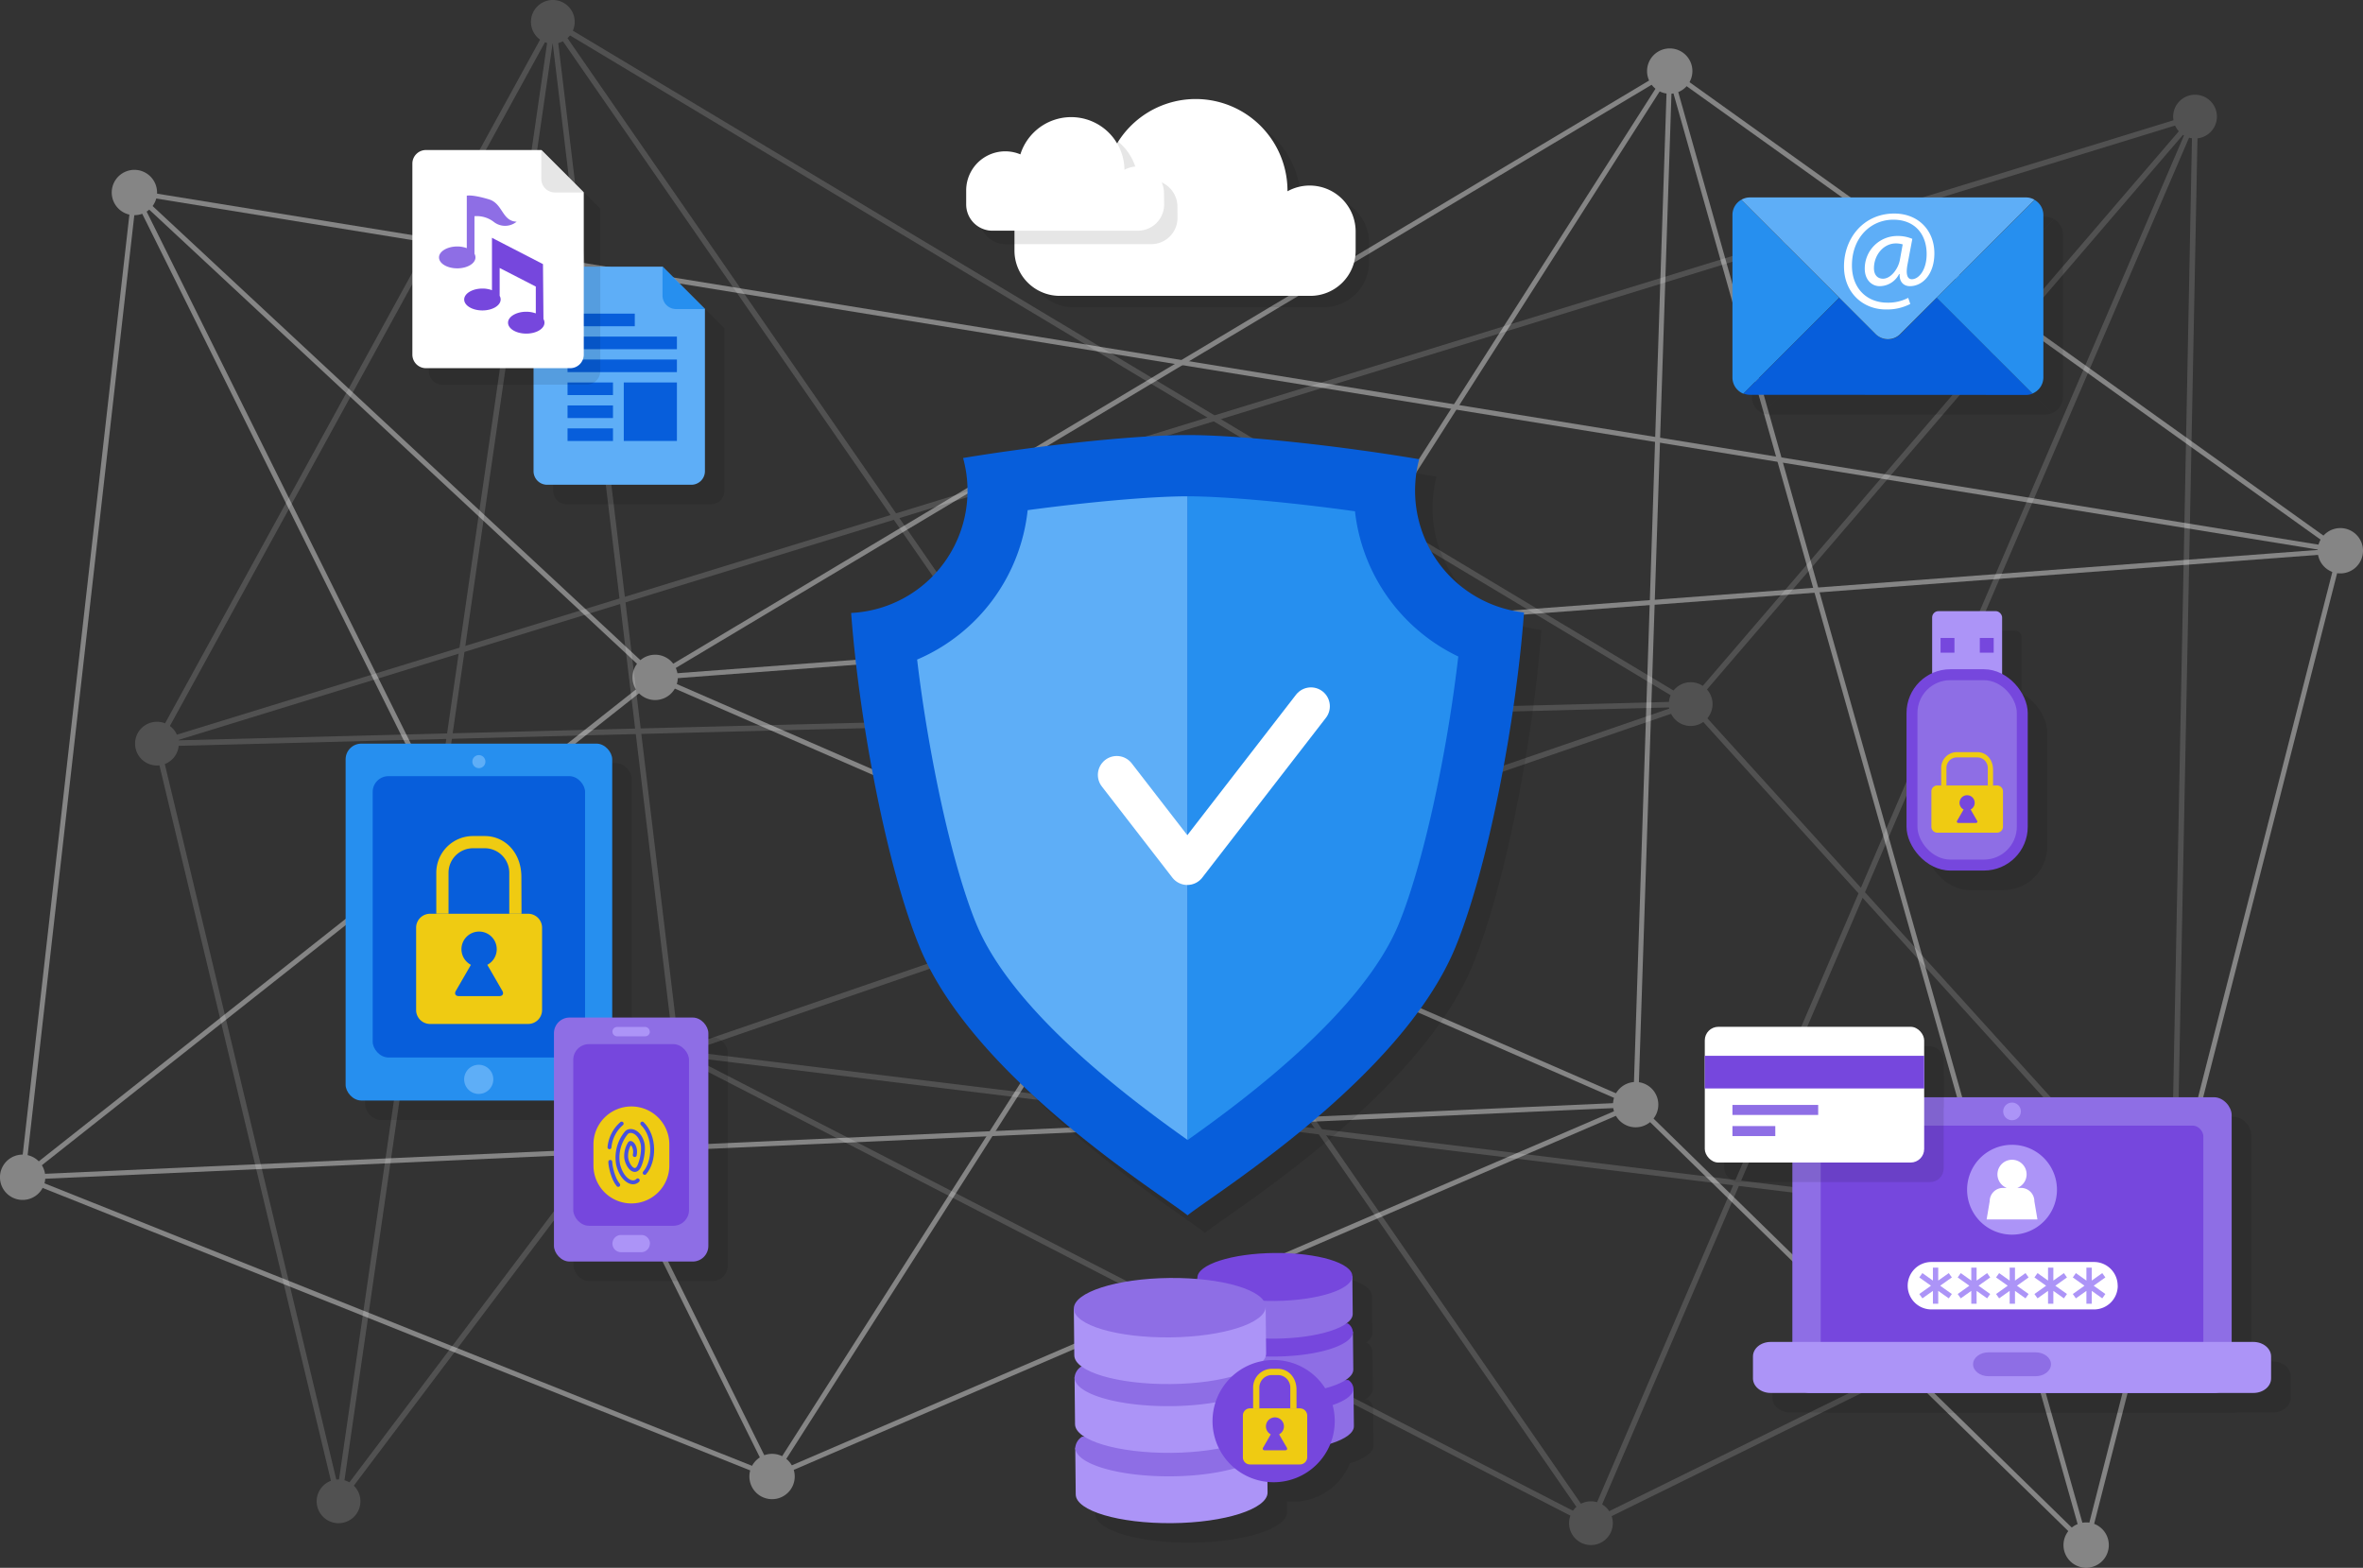 <svg xmlns="http://www.w3.org/2000/svg" viewBox="0 0 648.43 430.24"><rect x="0" y="0" width="648.43" height="430.24" fill="#333333" stroke="none"/><defs><style>.cls-1{isolation:isolate;}.cls-2{opacity:0.4;}.cls-3{fill:#fff;}.cls-15,.cls-17,.cls-18,.cls-4,.cls-6{fill:none;}.cls-18,.cls-4,.cls-6{stroke:#fff;}.cls-15,.cls-17,.cls-4,.cls-6{stroke-miterlimit:10;}.cls-4{stroke-width:1.36px;}.cls-5{opacity:0.15;}.cls-6{stroke-width:1.51px;}.cls-7{opacity:0.1;mix-blend-mode:multiply;}.cls-8{fill:#5eaef7;}.cls-9{fill:#268fef;}.cls-10{fill:#075edb;}.cls-11{fill:#e6e6e6;}.cls-12{fill:#8e6ee5;}.cls-13{fill:#7647dd;}.cls-14{fill:#efcb12;}.cls-15{stroke:#000;}.cls-15,.cls-17,.cls-18{stroke-linecap:round;}.cls-15,.cls-17{stroke-width:1.07px;}.cls-16{fill:#ac94f7;}.cls-17{stroke:#4650e0;}.cls-18{stroke-linejoin:round;stroke-width:10.37px;}</style></defs><title>Asset 1</title><g class="cls-1"><g id="Layer_2" data-name="Layer 2"><g id="Artboard_2" data-name="Artboard 2"><g class="cls-2"><path class="cls-3" d="M43.1,52.82a6.22,6.22,0,1,1-6.22-6.21A6.23,6.23,0,0,1,43.1,52.82Z"/><path class="cls-3" d="M12.43,323.07a6.22,6.22,0,1,1-6.22-6.22A6.21,6.21,0,0,1,12.43,323.07Z"/><path class="cls-3" d="M186,185.88a6.22,6.22,0,1,1-6.22-6.21A6.22,6.22,0,0,1,186,185.88Z"/><path class="cls-3" d="M455.06,303.13a6.22,6.22,0,1,1-6.21-6.21A6.21,6.21,0,0,1,455.06,303.13Z"/><path class="cls-3" d="M648.43,151.13a6.22,6.22,0,1,1-6.22-6.21A6.21,6.21,0,0,1,648.43,151.13Z"/><path class="cls-3" d="M464.41,19.5a6.22,6.22,0,1,1-6.22-6.21A6.21,6.21,0,0,1,464.41,19.5Z"/><path class="cls-3" d="M578.68,424a6.22,6.22,0,1,1-6.22-6.21A6.21,6.21,0,0,1,578.68,424Z"/><path class="cls-3" d="M218.08,405.19a6.22,6.22,0,1,1-6.21-6.22A6.21,6.21,0,0,1,218.08,405.19Z"/><line class="cls-4" x1="36.88" y1="52.82" x2="179.8" y2="185.88"/><line class="cls-4" x1="179.8" y1="185.88" x2="6.21" y2="323.07"/><line class="cls-4" x1="6.21" y1="323.07" x2="211.87" y2="405.19"/><line class="cls-4" x1="211.87" y1="405.19" x2="448.85" y2="303.13"/><line class="cls-4" x1="448.85" y1="303.13" x2="572.46" y2="424.02"/><line class="cls-4" x1="572.46" y1="424.02" x2="642.21" y2="151.13"/><line class="cls-4" x1="572.46" y1="424.02" x2="458.19" y2="19.5"/><line class="cls-4" x1="458.19" y1="19.5" x2="642.21" y2="151.13"/><line class="cls-4" x1="458.19" y1="19.5" x2="448.85" y2="303.13"/><line class="cls-4" x1="458.19" y1="19.5" x2="179.8" y2="185.88"/><line class="cls-4" x1="36.88" y1="52.82" x2="6.21" y2="323.07"/><line class="cls-4" x1="36.88" y1="52.82" x2="642.21" y2="151.13"/><line class="cls-4" x1="211.87" y1="405.19" x2="36.88" y2="52.82"/><line class="cls-4" x1="211.87" y1="405.19" x2="458.19" y2="19.5"/><line class="cls-4" x1="448.85" y1="303.13" x2="179.8" y2="185.88"/><line class="cls-4" x1="179.8" y1="185.88" x2="642.21" y2="151.13"/><line class="cls-4" x1="6.21" y1="323.07" x2="448.85" y2="303.13"/></g><g class="cls-5"><path class="cls-3" d="M596.34,32a6,6,0,1,0,6-6A6,6,0,0,0,596.34,32Z"/><path class="cls-3" d="M590.31,339.32a6,6,0,1,0,6-6A6,6,0,0,0,590.31,339.32Z"/><path class="cls-3" d="M457.94,193.22a6,6,0,1,0,6-6A6,6,0,0,0,457.94,193.22Z"/><path class="cls-3" d="M178.25,288.9a7.5,7.5,0,1,0,7.5-7.49A7.5,7.5,0,0,0,178.25,288.9Z"/><path class="cls-3" d="M37.07,204.07a6,6,0,1,0,6-6A6,6,0,0,0,37.07,204.07Z"/><path class="cls-3" d="M145.7,6a6,6,0,1,0,6-6A6,6,0,0,0,145.7,6Z"/><path class="cls-3" d="M86.9,412a6,6,0,1,0,6-6A6,6,0,0,0,86.9,412Z"/><path class="cls-3" d="M430.57,418a6,6,0,1,0,6-6A6,6,0,0,0,430.57,418Z"/><line class="cls-6" x1="602.37" y1="31.96" x2="463.97" y2="193.22"/><line class="cls-6" x1="463.97" y1="193.22" x2="596.34" y2="339.33"/><line class="cls-6" x1="596.34" y1="339.33" x2="436.6" y2="418"/><line class="cls-6" x1="436.6" y1="418" x2="185.75" y2="288.91"/><line class="cls-6" x1="185.75" y1="288.91" x2="92.93" y2="411.97"/><line class="cls-6" x1="92.93" y1="411.97" x2="43.1" y2="204.07"/><line class="cls-6" x1="92.93" y1="411.97" x2="151.73" y2="6.03"/><line class="cls-6" x1="151.73" y1="6.03" x2="43.1" y2="204.07"/><line class="cls-6" x1="151.73" y1="6.03" x2="185.75" y2="288.91"/><line class="cls-6" x1="151.73" y1="6.03" x2="463.97" y2="193.22"/><line class="cls-6" x1="602.37" y1="31.96" x2="596.34" y2="339.33"/><line class="cls-6" x1="602.37" y1="31.96" x2="43.1" y2="204.07"/><line class="cls-6" x1="436.6" y1="418" x2="602.37" y2="31.96"/><line class="cls-6" x1="436.6" y1="418" x2="151.73" y2="6.03"/><line class="cls-6" x1="185.75" y1="288.91" x2="463.97" y2="193.22"/><line class="cls-6" x1="463.97" y1="193.22" x2="43.1" y2="204.07"/><line class="cls-6" x1="596.34" y1="339.33" x2="185.75" y2="288.91"/></g><g class="cls-7"><path d="M375.69,66.6a12.6,12.6,0,0,0-18.69-11v-.1a25.19,25.19,0,0,0-49.3-7.28,18.53,18.53,0,0,0-25.62,17.09v6.61A12.42,12.42,0,0,0,294.5,84.3h68.77a12.42,12.42,0,0,0,12.42-12.42Z"/></g><path class="cls-3" d="M372,63.49a12.61,12.61,0,0,0-18.7-11v-.1A25.19,25.19,0,0,0,304,45.07a18.53,18.53,0,0,0-25.62,17.09v6.61a12.43,12.43,0,0,0,12.43,12.42h68.76A12.42,12.42,0,0,0,372,68.77Z"/><g class="cls-7"><path d="M323.1,56.73a7.32,7.32,0,0,0-10.85-6.41v-.06A14.62,14.62,0,0,0,283.64,46,10.75,10.75,0,0,0,268.77,56v3.83A7.21,7.21,0,0,0,276,67h39.91a7.21,7.21,0,0,0,7.21-7.21Z"/></g><path class="cls-3" d="M319.41,53a7.32,7.32,0,0,0-10.85-6.4s0,0,0-.06A14.62,14.62,0,0,0,280,42.36a10.73,10.73,0,0,0-14.87,9.91V56.1a7.21,7.21,0,0,0,7.21,7.21h39.9a7.2,7.2,0,0,0,7.21-7.21Z"/><g class="cls-7"><path d="M187.15,78.53H155.49a3.72,3.72,0,0,0-3.72,3.71v52.43a3.73,3.73,0,0,0,3.72,3.72h39.59a3.73,3.73,0,0,0,3.72-3.72V90.17Z"/><path d="M187.15,86.45a3.73,3.73,0,0,0,3.72,3.72h7.93L187.15,78.53Z"/><rect x="176.53" y="110.32" width="14.58" height="16.05"/><rect x="161.1" y="91.43" width="18.45" height="3.46"/><rect x="161.1" y="97.72" width="30.01" height="3.46"/><rect x="161.1" y="104.02" width="30.01" height="3.46"/><rect x="161.1" y="110.32" width="12.47" height="3.46"/><rect x="161.1" y="116.62" width="12.47" height="3.46"/><rect x="161.1" y="122.91" width="12.47" height="3.46"/></g><path class="cls-8" d="M181.8,73.17H150.14a3.72,3.72,0,0,0-3.73,3.72v52.42a3.73,3.73,0,0,0,3.73,3.72h39.58a3.73,3.73,0,0,0,3.72-3.72V84.81Z"/><path class="cls-9" d="M181.8,81.09a3.71,3.71,0,0,0,3.72,3.72h7.92L181.8,73.17Z"/><rect class="cls-10" x="171.17" y="104.96" width="14.58" height="16.05"/><rect class="cls-10" x="155.74" y="86.07" width="18.45" height="3.46"/><rect class="cls-10" x="155.74" y="92.37" width="30.01" height="3.46"/><rect class="cls-10" x="155.74" y="98.66" width="30.01" height="3.46"/><rect class="cls-10" x="155.74" y="104.96" width="12.47" height="3.46"/><rect class="cls-10" x="155.74" y="111.26" width="12.47" height="3.46"/><rect class="cls-10" x="155.74" y="117.56" width="12.47" height="3.46"/><g class="cls-7"><path d="M153.07,45.7H121.41a3.71,3.71,0,0,0-3.72,3.71v52.43a3.72,3.72,0,0,0,3.72,3.72H161a3.73,3.73,0,0,0,3.72-3.72V57.34Z"/><path d="M153.07,53.62a3.72,3.72,0,0,0,3.72,3.72h7.92L153.07,45.7Z"/><path d="M138.67,59.22c-4.68-1.39-6.06-1-6.06-1V72.62a7.37,7.37,0,0,0-2.62-.46c-2.73,0-5,1.35-5,3s2.22,3,5,3,5-1.35,5-3a1.94,1.94,0,0,0-.27-1V63.85a7.67,7.67,0,0,1,5.23,1.51,4.94,4.94,0,0,0,6.34,0C142.25,65.21,142.48,60.35,138.67,59.22Z"/><path d="M153.47,77l-14.05-7.22V84.16a7.36,7.36,0,0,0-2.61-.45c-2.74,0-5,1.34-5,3s2.22,3,5,3,4.95-1.34,4.95-3a1.93,1.93,0,0,0-.27-1V78.06l9.92,5.1v7.36a7.65,7.65,0,0,0-2.62-.45c-2.74,0-5,1.35-5,3s2.22,3,5,3,5-1.34,5-3a2,2,0,0,0-.28-1Z"/></g><path class="cls-3" d="M148.54,41.17H116.89a3.73,3.73,0,0,0-3.73,3.72V97.31a3.73,3.73,0,0,0,3.73,3.73h39.58a3.73,3.73,0,0,0,3.72-3.73V52.82Z"/><path class="cls-11" d="M148.54,49.1a3.73,3.73,0,0,0,3.73,3.72h7.92L148.54,41.17Z"/><path class="cls-12" d="M134.15,54.7c-4.68-1.4-6.06-1-6.06-1V68.1a7.41,7.41,0,0,0-2.62-.46c-2.74,0-5,1.35-5,3s2.22,3,5,3,5-1.35,5-3a2,2,0,0,0-.27-1V59.33a7.67,7.67,0,0,1,5.23,1.51,5,5,0,0,0,6.34,0C137.73,60.69,138,55.83,134.15,54.7Z"/><path class="cls-13" d="M149,72.48l-14-7.22V79.64a7.38,7.38,0,0,0-2.62-.45c-2.73,0-5,1.34-5,3s2.23,3,5,3,5-1.35,5-3a1.93,1.93,0,0,0-.27-1V73.54l9.92,5.1V86a7.65,7.65,0,0,0-2.62-.45c-2.74,0-5,1.35-5,3s2.22,3,5,3,5-1.34,5-3a2,2,0,0,0-.28-1Z"/><g class="cls-7"><rect x="100.19" y="209.42" width="73.16" height="97.94" rx="4.32"/><rect x="107.63" y="218.35" width="58.28" height="77.2" rx="4.32"/><path d="M138.55,214.38a1.78,1.78,0,1,1-1.78-1.79A1.78,1.78,0,0,1,138.55,214.38Z"/><path d="M140.73,301.51a4,4,0,1,1-4-4A4,4,0,0,1,140.73,301.51Z"/><path d="M150.29,256.12H123.36a3.82,3.82,0,0,0-3.82,3.81v22.62a3.83,3.83,0,0,0,3.82,3.81h26.93a3.82,3.82,0,0,0,3.81-3.81V259.93A3.82,3.82,0,0,0,150.29,256.12Z"/><path d="M148.47,256.12l-3.36,0V244.86a6.72,6.72,0,0,0-6.72-6.72h-3.24a6.73,6.73,0,0,0-6.72,6.72V256.1h-3.35V244.86a10.09,10.09,0,0,1,10.07-10.08h3.24c5.56,0,10.08,4.52,10.08,11.23Z"/><path d="M143.2,277.28l-4.13-7.16a4.83,4.83,0,1,0-4.5,0l-4.13,7.16c-.45.79-.08,1.44.84,1.44h11.09C143.29,278.72,143.66,278.07,143.2,277.28Z"/></g><rect class="cls-9" x="94.84" y="204.07" width="73.16" height="97.94" rx="4.32"/><rect class="cls-10" x="102.27" y="213" width="58.28" height="77.2" rx="4.32"/><path class="cls-8" d="M133.2,209a1.79,1.79,0,1,1-1.79-1.78A1.79,1.79,0,0,1,133.2,209Z"/><path class="cls-8" d="M135.37,296.15a4,4,0,1,1-4-3.95A4,4,0,0,1,135.37,296.15Z"/><path class="cls-14" d="M144.94,250.76H118a3.82,3.82,0,0,0-3.81,3.81v22.62A3.82,3.82,0,0,0,118,281h26.94a3.82,3.82,0,0,0,3.81-3.81V254.57A3.83,3.83,0,0,0,144.94,250.76Z"/><path class="cls-14" d="M143.11,250.76h-3.36V239.5a6.73,6.73,0,0,0-6.71-6.72h-3.25a6.73,6.73,0,0,0-6.71,6.72v11.25h-3.36V239.5a10.08,10.08,0,0,1,10.07-10.07H133c5.55,0,10.07,4.52,10.07,11.23Z"/><path class="cls-10" d="M137.85,271.92l-4.13-7.15a4.84,4.84,0,1,0-4.5,0l-4.13,7.15c-.46.79-.09,1.44.83,1.44H137C137.93,273.36,138.31,272.71,137.85,271.92Z"/><g class="cls-7"><path d="M566.08,109V64.31a4.73,4.73,0,0,0-2.43-4.13L536.74,87.09l26.31,26.31A4.78,4.78,0,0,0,566.08,109Z"/><path d="M483.18,60.18a4.74,4.74,0,0,0-2.42,4.13V109a4.78,4.78,0,0,0,3,4.44L510.1,87.09Z"/><path d="M561.3,113.74a4.83,4.83,0,0,0,1.75-.34L536.74,87.09,526.8,97A4.79,4.79,0,0,1,520,97l-9.94-10L483.79,113.4a4.83,4.83,0,0,0,1.75.34Z"/><path d="M526.8,97l36.85-36.86a4.67,4.67,0,0,0-2.35-.64H485.54a4.74,4.74,0,0,0-2.36.64L520,97A4.79,4.79,0,0,0,526.8,97Z"/><path d="M529.56,88.76a13.76,13.76,0,0,1-6.74,1.51c-6.2,0-11.45-4.53-11.45-11.8,0-7.79,5.4-14.52,13.8-14.52,6.58,0,11,4.62,11,10.93,0,5.67-3.18,9-6.74,9-1.51,0-2.91-1-2.79-3.33h-.16a5.92,5.92,0,0,1-5.33,3.33c-2.19,0-4.08-1.77-4.08-4.76a8.93,8.93,0,0,1,9-9,9.84,9.84,0,0,1,4,.8l-1.28,6.84c-.57,2.88-.11,4.2,1.13,4.24,1.94,0,4.09-2.53,4.09-6.92,0-5.49-3.29-9.42-9.15-9.42-6.17,0-11.35,4.88-11.35,12.56,0,6.31,4.12,10.21,9.72,10.21A11.78,11.78,0,0,0,529,87.14Zm-2.08-16.34a6.76,6.76,0,0,0-1.89-.26c-3.33,0-6,3.14-6,6.81,0,1.66.83,2.87,2.5,2.87,2.19,0,4.2-2.8,4.61-5.14Z"/></g><path class="cls-9" d="M560.72,103.6V59a4.76,4.76,0,0,0-2.42-4.14L531.39,81.73,557.69,108A4.78,4.78,0,0,0,560.72,103.6Z"/><path class="cls-9" d="M477.83,54.82A4.77,4.77,0,0,0,475.4,59V103.6a4.78,4.78,0,0,0,3,4.44l26.31-26.31Z"/><path class="cls-10" d="M556,108.38a4.81,4.81,0,0,0,1.74-.34l-26.3-26.31-9.95,10a4.78,4.78,0,0,1-6.75,0l-10-10L478.43,108a4.87,4.87,0,0,0,1.75.34Z"/><path class="cls-8" d="M521.44,91.68,558.3,54.82a4.7,4.7,0,0,0-2.35-.64H480.18a4.7,4.7,0,0,0-2.35.64l36.86,36.86A4.78,4.78,0,0,0,521.44,91.68Z"/><path class="cls-3" d="M524.2,83.41a13.86,13.86,0,0,1-6.73,1.51c-6.2,0-11.46-4.54-11.46-11.8,0-7.79,5.41-14.52,13.8-14.52,6.58,0,11,4.61,11,10.93,0,5.67-3.18,9-6.73,9-1.52,0-2.92-1-2.8-3.33h-.15a6,6,0,0,1-5.34,3.33c-2.19,0-4.08-1.78-4.08-4.77a8.92,8.92,0,0,1,9-9,10,10,0,0,1,4.05.79l-1.29,6.85c-.56,2.87-.11,4.19,1.14,4.23,1.93,0,4.08-2.53,4.08-6.92,0-5.48-3.29-9.42-9.15-9.42-6.16,0-11.35,4.88-11.35,12.56,0,6.32,4.13,10.21,9.72,10.21a11.85,11.85,0,0,0,5.72-1.32Zm-2.08-16.34a6.28,6.28,0,0,0-1.89-.27c-3.33,0-6,3.14-6,6.81,0,1.66.83,2.87,2.49,2.87,2.2,0,4.2-2.79,4.62-5.14Z"/><g class="cls-7"><rect x="157.37" y="284.6" width="42.37" height="66.96" rx="4.29"/><path d="M183.68,346.62a2.35,2.35,0,0,1-2.36,2.36h-5.54a2.35,2.35,0,0,1-2.36-2.36h0a2.36,2.36,0,0,1,2.36-2.36h5.54a2.36,2.36,0,0,1,2.36,2.36Z"/><path d="M183.68,288.46a1.28,1.28,0,0,1-1.28,1.29h-7.7a1.28,1.28,0,0,1-1.28-1.29h0a1.28,1.28,0,0,1,1.28-1.29h7.7a1.28,1.28,0,0,1,1.28,1.29Z"/><rect x="162.67" y="291.9" width="31.76" height="49.84" rx="4.29"/><path d="M189,325.19a10.41,10.41,0,0,1-10.41,10.41h0a10.41,10.41,0,0,1-10.41-10.41v-5.78A10.41,10.41,0,0,1,178.62,309h0A10.41,10.41,0,0,1,189,319.41Z"/><path class="cls-15" d="M180.4,329.28c-1.57,1.55-4.46-.37-5.4-4.38a10.69,10.69,0,0,1,2.32-8.72c1-1,3.4-.41,4.31,2.7.66,2.26-.45,6.35-1.23,7.16-1.31,1.34-2.94-1.09-3.16-3a6.33,6.33,0,0,1,1-4c.41-.41,1.82,1,1.33,3.24"/><path class="cls-15" d="M175.94,313.69a9.9,9.9,0,0,0-3.34,6.5"/><path class="cls-15" d="M182.26,327.22c2.77-3.14,2.94-10-.65-13.53"/><path class="cls-15" d="M172.83,324.19c0,1.14.73,4.68,2.17,6.34"/></g><rect class="cls-12" x="152.01" y="279.24" width="42.37" height="66.96" rx="4.29"/><path class="cls-16" d="M178.33,341.27a2.36,2.36,0,0,1-2.36,2.36h-5.55a2.36,2.36,0,0,1-2.36-2.36h0a2.36,2.36,0,0,1,2.36-2.36H176a2.36,2.36,0,0,1,2.36,2.36Z"/><path class="cls-16" d="M178.33,283.11a1.28,1.28,0,0,1-1.29,1.28h-7.69a1.28,1.28,0,0,1-1.29-1.28h0a1.29,1.29,0,0,1,1.29-1.29H177a1.29,1.29,0,0,1,1.29,1.29Z"/><rect class="cls-13" x="157.31" y="286.54" width="31.76" height="49.84" rx="4.29"/><path class="cls-14" d="M183.67,319.84a10.41,10.41,0,0,1-10.41,10.41h0a10.41,10.41,0,0,1-10.41-10.41v-5.79a10.41,10.41,0,0,1,10.41-10.41h0a10.41,10.41,0,0,1,10.41,10.41Z"/><path class="cls-17" d="M175,323.92c-1.56,1.55-4.45-.36-5.39-4.38a10.66,10.66,0,0,1,2.31-8.72c1-1,3.41-.41,4.32,2.71.65,2.25-.45,6.34-1.24,7.15-1.3,1.34-2.94-1.09-3.16-2.95a6.45,6.45,0,0,1,1-4c.41-.41,1.82,1,1.34,3.25"/><path class="cls-17" d="M170.59,308.34a9.78,9.78,0,0,0-3.34,6.5"/><path class="cls-17" d="M176.9,321.87c2.77-3.15,2.95-10-.65-13.53"/><path class="cls-17" d="M167.47,318.84c0,1.13.73,4.67,2.18,6.33"/><g class="cls-7"><rect x="497.2" y="306.47" width="120.55" height="81.18" rx="4.86"/><rect x="504.98" y="314.25" width="105" height="65.62" rx="2.92"/><path d="M628.57,383.62c0,2.22-2.18,4-4.86,4H491.25c-2.69,0-4.87-1.81-4.87-4v-6c0-2.23,2.18-4,4.87-4H623.71c2.68,0,4.86,1.8,4.86,4Z"/><path d="M568.17,379.75c0,1.81-1.9,3.28-4.25,3.28H551c-2.35,0-4.26-1.47-4.26-3.28h0c0-1.81,1.91-3.28,4.26-3.28h12.88c2.35,0,4.25,1.47,4.25,3.28Z"/><path d="M559.89,310.34a2.42,2.42,0,1,1-2.41-2.41A2.41,2.41,0,0,1,559.89,310.34Z"/><path d="M569.8,331.84a12.33,12.33,0,1,1-12.32-12.33A12.33,12.33,0,0,1,569.8,331.84Z"/><path d="M563.6,335a3.66,3.66,0,0,0-3.66-3.66h-1a4,4,0,1,0-2.93,0h-1a3.66,3.66,0,0,0-3.67,3.66l-.84,5h13.93Z"/><path d="M586.49,358.18A6.52,6.52,0,0,1,580,364.7H535.38a6.52,6.52,0,0,1-6.52-6.52h0a6.52,6.52,0,0,1,6.52-6.51H580a6.52,6.52,0,0,1,6.52,6.51Z"/><polygon points="540.96 355.92 540.11 354.72 537.23 356.77 537.23 353.23 535.77 353.23 535.77 356.77 532.88 354.72 532.03 355.92 535.23 358.19 532.03 360.46 532.88 361.65 535.77 359.6 535.77 363.14 537.23 363.14 537.23 359.6 540.11 361.65 540.96 360.46 537.76 358.19 540.96 355.92"/><polygon points="551.49 355.92 550.64 354.72 547.76 356.77 547.76 353.23 546.3 353.23 546.3 356.77 543.41 354.72 542.56 355.92 545.76 358.19 542.56 360.46 543.41 361.65 546.3 359.6 546.3 363.14 547.76 363.14 547.76 359.6 550.64 361.65 551.49 360.46 548.29 358.19 551.49 355.92"/><polygon points="562.02 355.92 561.17 354.72 558.29 356.77 558.29 353.23 556.83 353.23 556.83 356.77 553.94 354.72 553.09 355.92 556.29 358.19 553.09 360.46 553.94 361.65 556.83 359.6 556.83 363.14 558.29 363.14 558.29 359.6 561.17 361.65 562.02 360.46 558.82 358.19 562.02 355.92"/><polygon points="572.55 355.92 571.71 354.72 568.82 356.77 568.82 353.23 567.36 353.23 567.36 356.77 564.47 354.72 563.62 355.92 566.83 358.19 563.62 360.46 564.47 361.65 567.36 359.6 567.36 363.14 568.82 363.14 568.82 359.6 571.71 361.65 572.55 360.46 569.35 358.19 572.55 355.92"/><polygon points="583.08 355.92 582.24 354.72 579.35 356.77 579.35 353.23 577.89 353.23 577.89 356.77 575 354.72 574.16 355.92 577.36 358.19 574.16 360.46 575 361.65 577.89 359.6 577.89 363.14 579.35 363.14 579.35 359.6 582.24 361.65 583.08 360.46 579.88 358.19 583.08 355.92"/></g><rect class="cls-12" x="491.84" y="301.11" width="120.55" height="81.18" rx="4.86"/><rect class="cls-13" x="499.62" y="308.89" width="105" height="65.62" rx="2.92"/><path class="cls-16" d="M623.21,378.26c0,2.23-2.17,4-4.86,4H485.89c-2.69,0-4.86-1.8-4.86-4v-6c0-2.23,2.17-4,4.86-4H618.35c2.69,0,4.86,1.8,4.86,4Z"/><path class="cls-12" d="M562.81,374.39c0,1.81-1.9,3.28-4.25,3.28H545.68c-2.35,0-4.25-1.47-4.25-3.28h0c0-1.81,1.9-3.28,4.25-3.28h12.88c2.35,0,4.25,1.47,4.25,3.28Z"/><path class="cls-16" d="M554.54,305a2.42,2.42,0,1,1-2.42-2.42A2.42,2.42,0,0,1,554.54,305Z"/><path class="cls-16" d="M564.45,326.48a12.33,12.33,0,1,1-12.33-12.32A12.32,12.32,0,0,1,564.45,326.48Z"/><path class="cls-3" d="M558.25,329.65a3.66,3.66,0,0,0-3.67-3.66h-1a4,4,0,1,0-2.92,0h-1a3.66,3.66,0,0,0-3.67,3.66l-.84,5h13.94Z"/><path class="cls-3" d="M581.13,352.83a6.5,6.5,0,0,1-6.51,6.51H530a6.5,6.5,0,0,1-6.51-6.51h0a6.5,6.5,0,0,1,6.51-6.51h44.6a6.5,6.5,0,0,1,6.51,6.51Z"/><polygon class="cls-16" points="535.61 350.56 534.76 349.37 531.87 351.42 531.87 347.87 530.41 347.87 530.41 351.42 527.52 349.37 526.67 350.56 529.88 352.83 526.67 355.11 527.52 356.3 530.41 354.25 530.41 357.78 531.87 357.78 531.87 354.25 534.76 356.3 535.61 355.11 532.4 352.83 535.61 350.56"/><polygon class="cls-16" points="546.13 350.56 545.29 349.37 542.4 351.42 542.4 347.87 540.94 347.87 540.94 351.42 538.05 349.37 537.21 350.56 540.41 352.83 537.21 355.11 538.05 356.3 540.94 354.25 540.94 357.78 542.4 357.78 542.4 354.25 545.29 356.3 546.13 355.11 542.93 352.83 546.13 350.56"/><polygon class="cls-16" points="556.67 350.56 555.82 349.37 552.93 351.42 552.93 347.87 551.47 347.87 551.47 351.42 548.58 349.37 547.74 350.56 550.94 352.83 547.74 355.11 548.58 356.3 551.47 354.25 551.47 357.78 552.93 357.78 552.93 354.25 555.82 356.3 556.67 355.11 553.47 352.83 556.67 350.56"/><polygon class="cls-16" points="567.2 350.56 566.35 349.37 563.46 351.42 563.46 347.87 562 347.87 562 351.42 559.12 349.37 558.27 350.56 561.47 352.83 558.27 355.11 559.12 356.3 562 354.25 562 357.78 563.46 357.78 563.46 354.25 566.35 356.3 567.2 355.11 564 352.83 567.2 350.56"/><polygon class="cls-16" points="577.73 350.56 576.88 349.37 574 351.42 574 347.87 572.53 347.87 572.53 351.42 569.64 349.37 568.8 350.56 572 352.83 568.8 355.11 569.64 356.3 572.53 354.25 572.53 357.78 574 357.78 574 354.25 576.88 356.3 577.73 355.11 574.53 352.83 577.73 350.56"/><g class="cls-7"><rect x="473.16" y="287.14" width="60.2" height="37.25" rx="3.72"/><rect x="473.16" y="295.1" width="60.2" height="8.96"/><rect x="480.76" y="308.58" width="23.53" height="2.75"/><rect x="480.76" y="314.38" width="11.76" height="2.75"/></g><rect class="cls-3" x="467.81" y="281.78" width="60.2" height="37.25" rx="3.72"/><rect class="cls-13" x="467.81" y="289.74" width="60.2" height="8.96"/><rect class="cls-12" x="475.4" y="303.22" width="23.53" height="2.75"/><rect class="cls-12" x="475.4" y="309.02" width="11.76" height="2.75"/><g class="cls-7"><rect x="535.55" y="173.07" width="19.2" height="31.89" rx="1.73"/><rect x="537.86" y="180.43" width="3.81" height="4.04"/><rect x="548.63" y="180.43" width="3.81" height="4.04"/><rect x="528.52" y="189.02" width="33.26" height="55.24" rx="12.01"/><rect x="531.53" y="192.02" width="27.26" height="49.23" rx="9.01"/><path d="M553.33,220.9H537a1.65,1.65,0,0,0-1.64,1.64v9.69a1.65,1.65,0,0,0,1.64,1.64h16.35a1.64,1.64,0,0,0,1.63-1.64v-9.69A1.64,1.64,0,0,0,553.33,220.9Z"/><path d="M552.27,220.9h-1.44v-4.82A2.88,2.88,0,0,0,548,213.2h-5.59a2.88,2.88,0,0,0-2.88,2.88v4.82H538v-4.82a4.33,4.33,0,0,1,4.32-4.32H548c2.38,0,4.32,1.94,4.32,4.81Z"/><path d="M547.89,230.57l-1.77-3.06a2.08,2.08,0,1,0-1.93,0l-1.77,3.06c-.2.34,0,.62.36.62h4.75C547.93,231.19,548.09,230.91,547.89,230.57Z"/></g><rect class="cls-16" x="530.2" y="167.71" width="19.2" height="31.89" rx="1.73"/><rect class="cls-13" x="532.51" y="175.07" width="3.81" height="4.04"/><rect class="cls-13" x="543.28" y="175.07" width="3.81" height="4.04"/><rect class="cls-13" x="523.17" y="183.66" width="33.26" height="55.24" rx="12.01"/><rect class="cls-12" x="526.17" y="186.66" width="27.26" height="49.23" rx="9.01"/><path class="cls-14" d="M548,215.55H531.62a1.63,1.63,0,0,0-1.63,1.63v9.7a1.64,1.64,0,0,0,1.63,1.63H548a1.65,1.65,0,0,0,1.64-1.63v-9.7A1.64,1.64,0,0,0,548,215.55Z"/><path class="cls-14" d="M546.91,215.55h-1.44v-4.82a2.88,2.88,0,0,0-2.88-2.88H537a2.88,2.88,0,0,0-2.88,2.88v4.82h-1.44v-4.82A4.33,4.33,0,0,1,537,206.4h5.59c2.39,0,4.32,1.94,4.32,4.82Z"/><path class="cls-13" d="M542.53,225.22l-1.77-3.07a2.08,2.08,0,1,0-1.93,0l-1.77,3.07c-.19.34,0,.62.36.62h4.75C542.57,225.84,542.73,225.56,542.53,225.22Z"/><g class="cls-7"><path d="M334.25,386.84l.11,10.35c0,3.63,9.58,6.48,21.32,6.36s21.23-3.17,21.2-6.8l-.11-10.35"/><path d="M335.77,384.38a3.28,3.28,0,0,0-1.52,2.46c0,3.63,9.59,6.49,21.33,6.36s21.23-3.16,21.19-6.8a3.14,3.14,0,0,0-1.4-2.29"/><path d="M334.09,371.27l.11,10.34c0,3.64,9.58,6.49,21.32,6.37s21.23-3.17,21.2-6.8l-.11-10.35"/><path d="M335.61,368.81a3.28,3.28,0,0,0-1.52,2.46c0,3.63,9.59,6.48,21.33,6.36s21.23-3.16,21.19-6.8a3.16,3.16,0,0,0-1.4-2.3"/><path d="M333.94,356l.1,10.35c0,3.64,9.59,6.49,21.33,6.37s21.23-3.17,21.19-6.8l-.11-10.35"/><path d="M376.45,355.57c0,3.63-9.45,6.68-21.19,6.8S334,359.64,333.94,356s9.45-6.68,21.19-6.8S376.42,351.93,376.45,355.57Z"/><path d="M300.42,402.66l.13,12.81c.05,4.5,11.87,8,26.4,7.88s26.28-3.92,26.23-8.42l-.13-12.81"/><path d="M302.3,399.62a4.06,4.06,0,0,0-1.88,3c.05,4.5,11.87,8,26.4,7.88s26.28-3.91,26.23-8.42a3.87,3.87,0,0,0-1.73-2.84"/><path d="M300.22,383.38l.13,12.81c0,4.5,11.87,8,26.4,7.88S353,400.15,353,395.65l-.14-12.81"/><path d="M302.1,380.34a4.06,4.06,0,0,0-1.88,3c0,4.5,11.87,8,26.4,7.88s26.28-3.91,26.23-8.42a3.89,3.89,0,0,0-1.72-2.84"/><path d="M300,364.49l.13,12.8c0,4.51,11.87,8,26.4,7.89s26.28-3.92,26.23-8.42L352.66,364"/><path d="M352.66,364c0,4.5-11.7,8.27-26.23,8.42S300.07,369,300,364.49s11.7-8.28,26.23-8.42S352.62,359.45,352.66,364Z"/><path d="M371.63,395.31a16.78,16.78,0,1,1-16.77-16.77A16.78,16.78,0,0,1,371.63,395.31Z"/><path d="M362.07,391.85H348.36a1.94,1.94,0,0,0-1.94,1.94V405.3a1.94,1.94,0,0,0,1.94,1.94h13.71A1.94,1.94,0,0,0,364,405.3V393.79A1.94,1.94,0,0,0,362.07,391.85Z"/><path d="M361.14,391.85h-1.71v-5.73A3.42,3.42,0,0,0,356,382.7h-1.65a3.41,3.41,0,0,0-3.41,3.41v5.73h-1.71v-5.73a5.13,5.13,0,0,1,5.12-5.12H356c2.83,0,5.13,2.3,5.13,5.71Z"/><path d="M358.46,402.62l-2.1-3.64a2.47,2.47,0,1,0-2.29,0l-2.1,3.64c-.24.4-.05.73.42.73H358C358.5,403.35,358.7,403,358.46,402.62Z"/></g><path class="cls-12" d="M328.9,381.48l.1,10.35c0,3.64,9.59,6.49,21.33,6.37s21.23-3.17,21.19-6.81l-.11-10.34"/><path class="cls-13" d="M330.41,379a3.24,3.24,0,0,0-1.51,2.45c0,3.64,9.58,6.49,21.32,6.37s21.23-3.16,21.19-6.8a3.11,3.11,0,0,0-1.4-2.3"/><path class="cls-12" d="M328.74,365.91l.1,10.35c0,3.63,9.59,6.48,21.33,6.36s21.23-3.16,21.19-6.8l-.11-10.34"/><path class="cls-13" d="M330.25,363.45a3.26,3.26,0,0,0-1.51,2.46c0,3.63,9.58,6.49,21.32,6.36s21.23-3.16,21.19-6.79a3.14,3.14,0,0,0-1.4-2.3"/><path class="cls-12" d="M328.58,350.65l.1,10.34c0,3.64,9.59,6.49,21.33,6.37s21.23-3.17,21.19-6.8l-.1-10.35"/><path class="cls-13" d="M371.1,350.21c0,3.64-9.45,6.68-21.19,6.8s-21.29-2.73-21.33-6.36,9.45-6.69,21.19-6.8S371.06,346.58,371.1,350.21Z"/><path class="cls-16" d="M295.06,397.3l.13,12.81c.05,4.5,11.87,8,26.4,7.88s26.29-3.92,26.24-8.42l-.13-12.81"/><path class="cls-12" d="M296.94,394.26a4.06,4.06,0,0,0-1.88,3c.05,4.5,11.87,8,26.4,7.88s26.28-3.91,26.24-8.42a3.91,3.91,0,0,0-1.74-2.84"/><path class="cls-16" d="M294.87,378l.13,12.81c0,4.5,11.86,8,26.39,7.89s26.29-3.92,26.24-8.43l-.13-12.8"/><path class="cls-12" d="M296.74,375a4,4,0,0,0-1.87,3c0,4.5,11.86,8,26.4,7.88s26.27-3.91,26.23-8.41a3.89,3.89,0,0,0-1.73-2.85"/><path class="cls-16" d="M294.67,359.13l.13,12.81c.05,4.5,11.87,8,26.4,7.88s26.28-3.92,26.24-8.42l-.13-12.81"/><path class="cls-12" d="M347.31,358.59c0,4.5-11.7,8.28-26.24,8.42s-26.35-3.38-26.4-7.88,11.7-8.27,26.24-8.42S347.26,354.09,347.31,358.59Z"/><path class="cls-13" d="M366.27,390a16.77,16.77,0,1,1-16.77-16.78A16.77,16.77,0,0,1,366.27,390Z"/><path class="cls-14" d="M356.71,386.49H343a1.94,1.94,0,0,0-1.94,1.94v11.51a1.94,1.94,0,0,0,1.94,1.94h13.71a2,2,0,0,0,2-1.94V388.43A2,2,0,0,0,356.71,386.49Z"/><path class="cls-14" d="M355.78,386.49h-1.71v-5.72a3.42,3.42,0,0,0-3.41-3.42H349a3.42,3.42,0,0,0-3.42,3.42v5.72h-1.71v-5.72a5.13,5.13,0,0,1,5.13-5.13h1.65c2.82,0,5.12,2.3,5.12,5.72Z"/><path class="cls-13" d="M353.11,397.26,351,393.62a2.47,2.47,0,1,0-2.29,0l-2.1,3.64c-.23.4,0,.74.42.74h5.65C353.15,398,353.34,397.66,353.11,397.26Z"/><g class="cls-7"><path d="M393.09,139.43a33.64,33.64,0,0,1,1.13-8.63c-20.73-3.53-48.34-6.63-63.56-6.63-14.75,0-41.12,2.91-61.6,6.3A33.59,33.59,0,0,1,238.35,173c2.19,29.7,9.84,70.07,18.86,91.86,14.94,36.11,66.6,67.85,73.45,73.46,6.84-5.61,58.51-37.35,73.45-73.46,9-21.83,16.7-62.32,18.87-92A33.62,33.62,0,0,1,393.09,139.43Z"/><path d="M330.66,141c-9.92,0-26.88,1.52-43.86,3.82a50.37,50.37,0,0,1-30.33,41c1.58,13.38,4,27.43,6.8,40.13,2.87,13,6.18,24.53,9.47,32.48,9.94,24,42,47.91,57.92,59.21l0,0V141Z"/><path d="M376.6,145.09C359.06,142.64,341,141,330.71,141V317.6c16-11.31,47.93-35.16,57.87-59.17,3.29-8,6.6-19.51,9.47-32.48a411.61,411.61,0,0,0,6.9-41A50.39,50.39,0,0,1,376.6,145.09Z"/></g><path class="cls-10" d="M388.31,134.64a34,34,0,0,1,1.12-8.62c-20.72-3.53-48.33-6.63-63.55-6.63-14.75,0-41.12,2.91-61.6,6.3a33.59,33.59,0,0,1-30.72,42.52c2.19,29.7,9.85,70.07,18.87,91.86,14.93,36.1,66.6,67.85,73.45,73.45,6.84-5.6,58.51-37.35,73.45-73.45,9-21.83,16.7-62.32,18.87-92A33.62,33.62,0,0,1,388.31,134.64Z"/><path class="cls-8" d="M325.88,136.2C316,136.2,299,137.72,282,140a50.4,50.4,0,0,1-30.33,41c1.58,13.38,4,27.43,6.79,40.12,2.88,13,6.19,24.53,9.47,32.48,9.95,24.05,42,47.92,57.93,59.22l.05,0V136.2Z"/><path class="cls-9" d="M371.82,140.31c-17.54-2.45-35.58-4.1-45.89-4.11V312.82c16-11.32,47.93-35.16,57.87-59.18,3.29-8,6.59-19.51,9.47-32.48a413.54,413.54,0,0,0,6.9-41A50.35,50.35,0,0,1,371.82,140.31Z"/><polyline class="cls-18" points="306.45 212.65 325.81 237.67 359.74 193.82"/></g></g></g></svg>